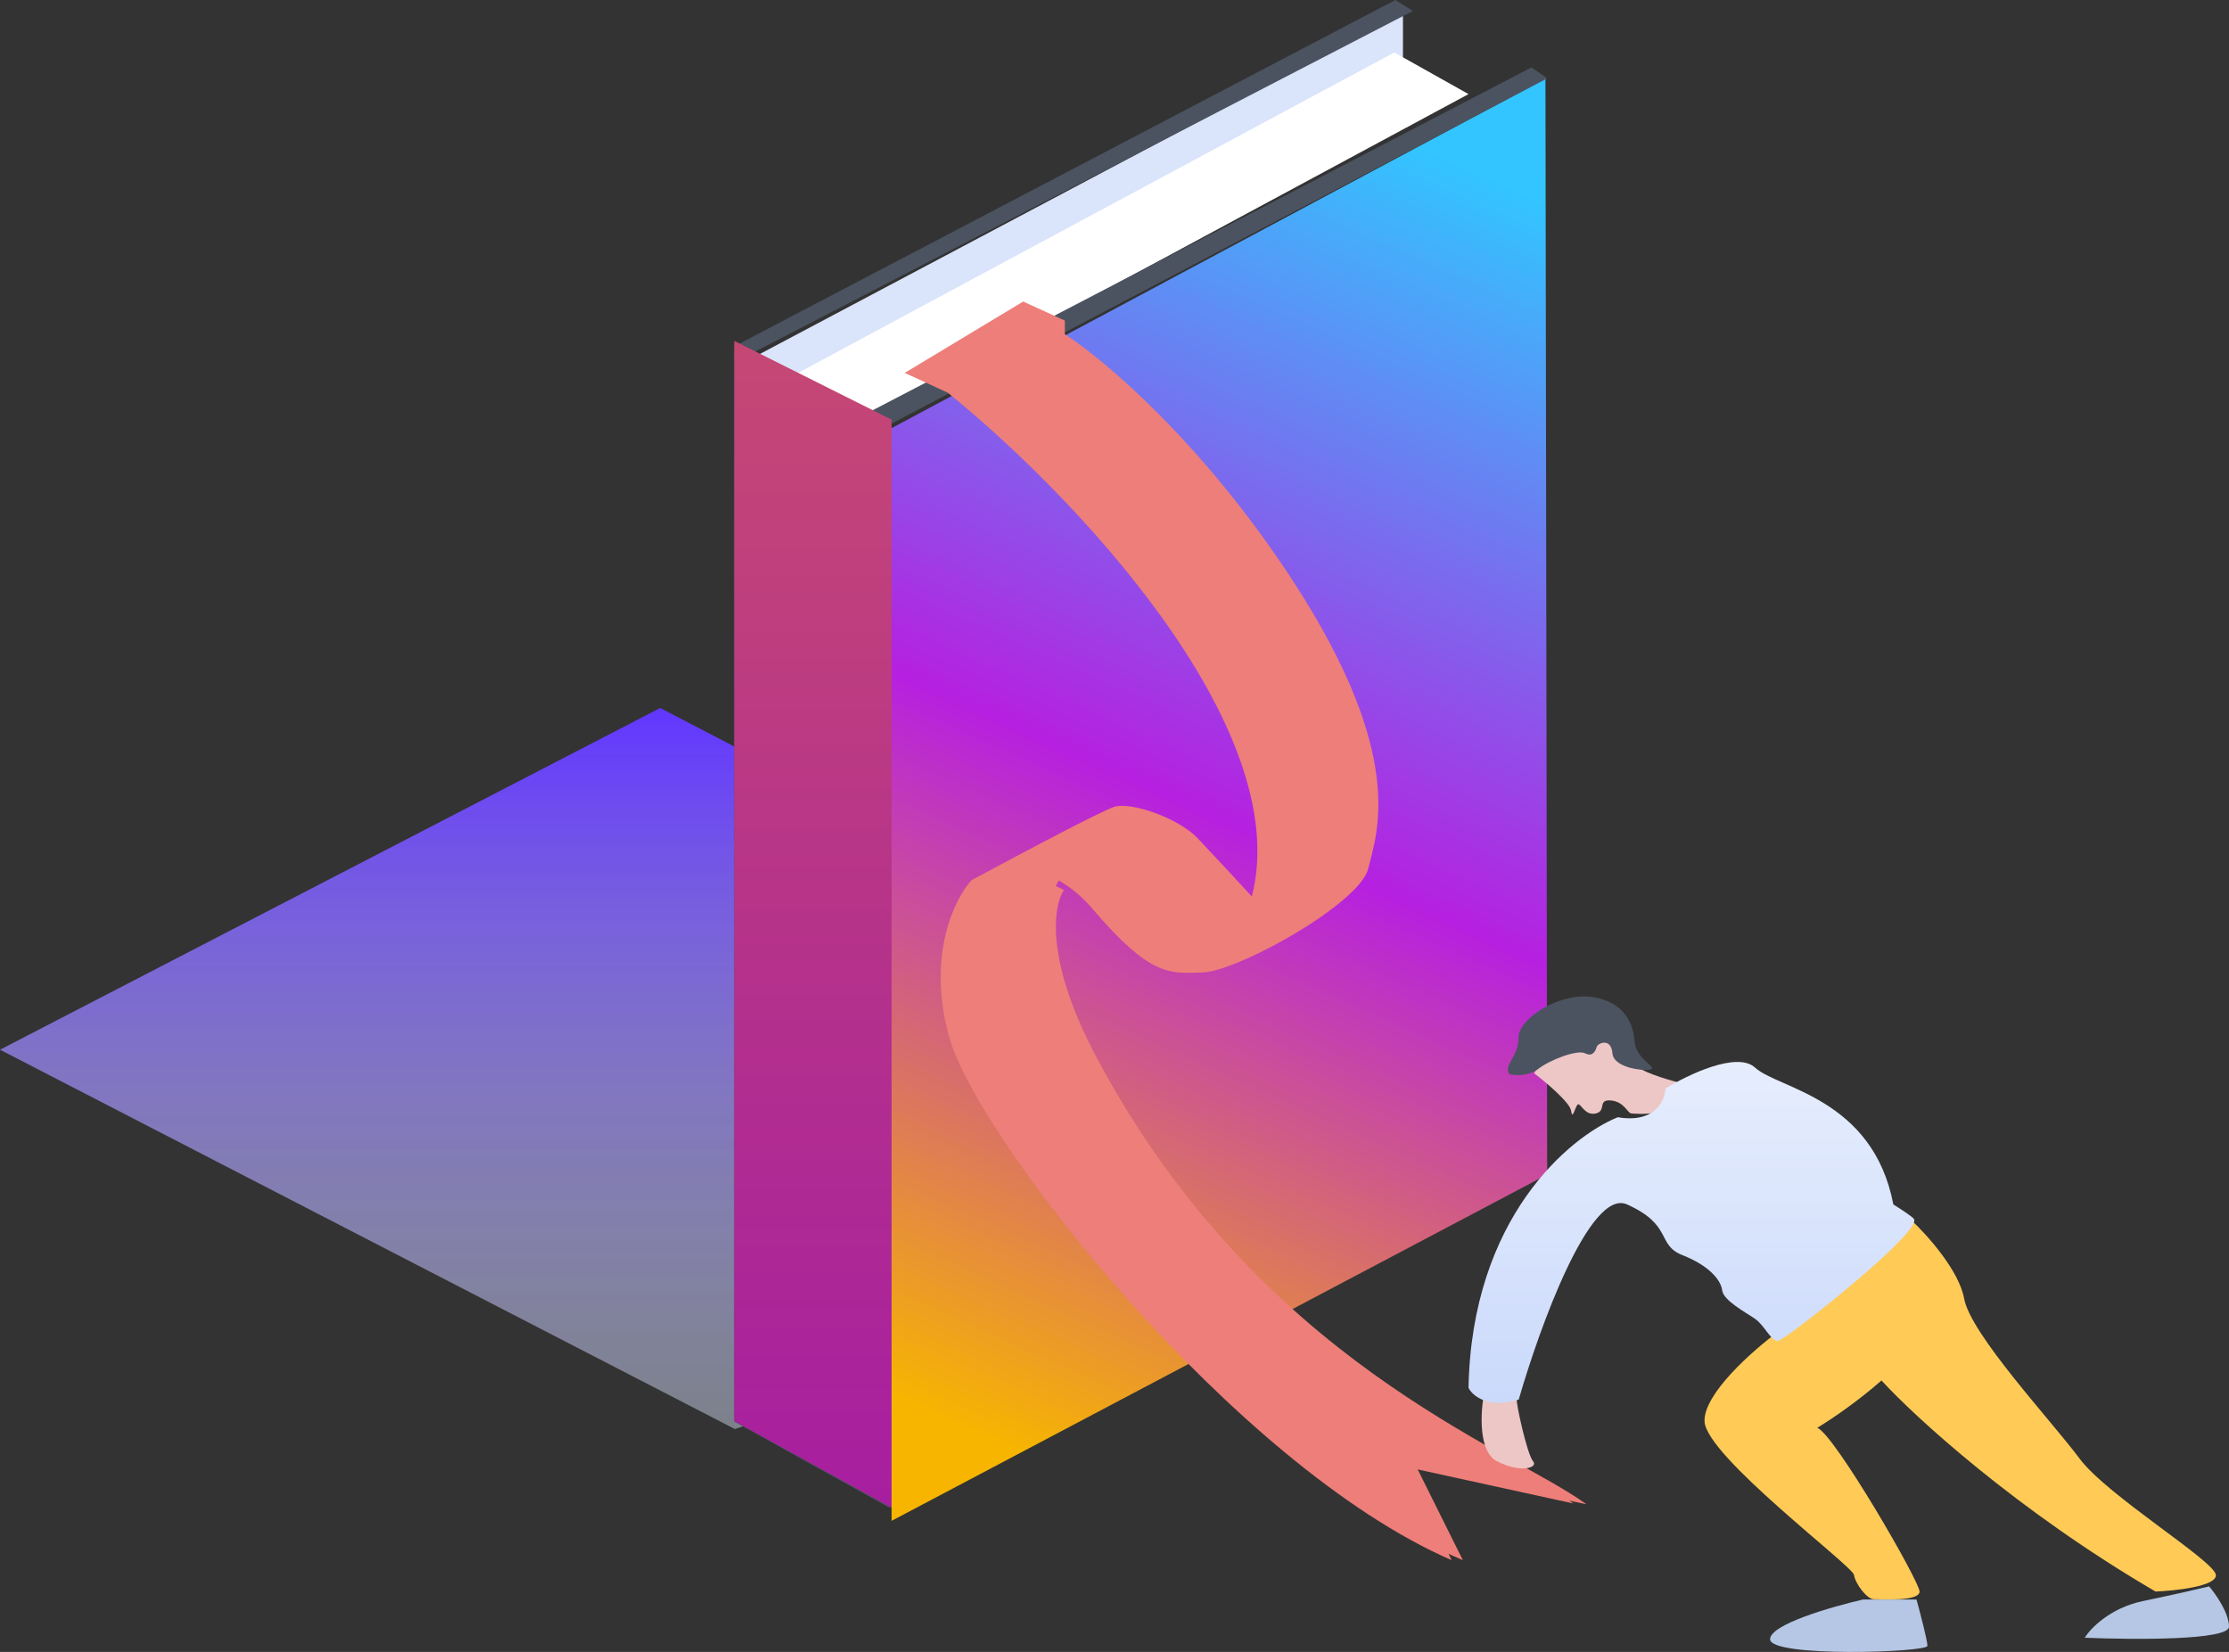
<svg width="170px" height="126px" viewBox="0 0 170 126" version="1.1" xmlns="http://www.w3.org/2000/svg" xmlns:xlink="http://www.w3.org/1999/xlink">
    <rect x="0" y="0" width="170" height="126" fill="#333333" stroke="none"/>
    <defs>
        <linearGradient x1="50%" y1="0%" x2="50%" y2="100%" id="linearGradient-1">
            <stop stop-color="#6236FF" offset="0%"></stop>
            <stop stop-color="#DAE4FA" stop-opacity="0.44" offset="100%"></stop>
        </linearGradient>
        <linearGradient x1="60.331%" y1="0%" x2="39.669%" y2="100%" id="linearGradient-2">
            <stop stop-color="#32C5FF" offset="0%"></stop>
            <stop stop-color="#B620E0" offset="51.258%"></stop>
            <stop stop-color="#F7B500" offset="100%"></stop>
        </linearGradient>
        <linearGradient x1="50%" y1="0%" x2="50%" y2="100%" id="linearGradient-3">
            <stop stop-color="#C54874" offset="0%"></stop>
            <stop stop-color="#A71EA0" offset="100%"></stop>
        </linearGradient>
        <linearGradient x1="50%" y1="0%" x2="50%" y2="100%" id="linearGradient-4">
            <stop stop-color="#E7EEFD" offset="0%"></stop>
            <stop stop-color="#CAD9FB" offset="100%"></stop>
        </linearGradient>
    </defs>
    <g id="Page-1" stroke="none" stroke-width="1" fill="none" fill-rule="evenodd">
        <g id="Illustration3" fill-rule="nonzero">
            <polygon id="Path" fill="url(#linearGradient-1)" points="0 80.065 56.049 109 117 88.674 50.351 54"></polygon>
            <polygon id="Path" fill="#DAE4FA" points="57 27.505 107 1 107 4.826 106.21 4.388 59.895 29"></polygon>
            <polygon id="Path" fill="#FFFFFF" points="60 28.905 65.924 32 112 7.178 107.129 4.443 106.339 4"></polygon>
            <polygon id="Path" fill="url(#linearGradient-2)" points="68 32.656 68 116 118 89.586 117.868 6"></polygon>
            <polygon id="Path" fill="#4B5361" points="56 108.425 56 26.419 106.425 0 107.755 0.837 57.197 27.023 60.124 28.501 66.111 31.523 112.678 7.287 116.803 5.14 118 5.977 67.841 32.396 67.841 115"></polygon>
            <polygon id="Path" fill="url(#linearGradient-3)" points="56 108.394 56 26 57.213 26.607 60.18 28.092 66.247 31.128 68 32.005 68 115"></polygon>
            <path d="M95.476,68.379 C98.826,55.296 81.406,37.307 72.277,29.948 L69,28.443 L78.035,23 L81.213,24.451 L81.213,25.495 C84.172,27.386 91.809,33.819 98.686,44.426 C107.283,57.684 105.02,63.505 104.357,66.233 C104.132,67.163 102.895,68.372 101.26,69.566 C98.099,71.874 93.45,74.122 91.742,74.173 C89.152,74.249 87.766,74.512 83.312,69.312 C82.476,68.336 81.613,67.643 80.76,67.166 C80.446,67.472 78.615,71.308 83.296,80.292 C95.476,103.671 114.064,110.243 120,114.677 L107.28,111.895 L110.713,119 C94.084,111.774 74.413,86.703 72.348,78.961 C70.697,72.767 72.83,68.497 74.103,67.136 C74.264,67.034 74.452,66.931 74.662,66.834 C78.035,65.015 84.057,61.821 85,61.535 C86.248,61.156 89.84,62.354 91.353,63.947 C92.563,65.222 94.606,67.433 95.476,68.379 Z" id="Path" fill="#EE7E79"></path>
            <path d="M72.612,79.523 C70.935,73.417 73.1,69.207 74.393,67.865 C75.625,67.104 78.33,66.362 81.154,67.895 C80.834,68.196 78.975,71.978 83.728,80.836 C96.097,103.886 114.972,110.366 121,114.738 L108.083,111.995 L111.569,119 C94.683,111.876 74.708,87.157 72.612,79.523 Z" id="Path" fill="#EE7E79"></path>
            <path d="M119.826,84.729 C119.742,84.096 117.907,82.552 117,81.859 C120.35,76.415 123.699,80.275 124.432,81.067 C125.018,81.7 127.049,82.321 127.991,82.552 C128.2,85.422 124.746,84.927 124.432,84.927 C124.118,84.927 123.909,84.036 122.862,83.937 C121.815,83.838 122.548,84.729 121.71,84.927 C120.873,85.125 120.559,84.135 120.35,84.234 C120.14,84.333 119.931,85.521 119.826,84.729 Z" id="Path" fill="#EDC7C5"></path>
            <path d="M117.309,81.536 C116.593,82.094 115.552,82.034 115.121,81.935 C114.624,81.237 115.817,80.639 115.817,79.143 C115.817,77.647 119,75.653 121.486,76.052 C123.972,76.45 124.568,78.146 124.668,79.442 C124.767,80.738 126.259,81.336 125.961,81.536 C125.662,81.735 123.077,81.536 122.977,80.339 C122.878,79.143 121.883,79.542 121.784,79.841 C121.684,80.14 121.486,80.639 120.889,80.339 C120.292,80.04 118.204,80.838 117.309,81.536 Z" id="Path" fill="#4B5361"></path>
            <path d="M114.161,111.45 C112.738,110.71 112.916,107.715 113.183,106.309 C113.291,105.59 115.762,106.309 115.673,106.618 C115.584,106.926 116.473,110.936 116.918,111.45 C117.362,111.964 115.94,112.375 114.161,111.45 Z" id="Path" fill="#EDC7C5"></path>
            <path d="M130.001,108.416 C129.921,106.309 133.701,102.985 135.601,101.586 L145.7,93 C145.727,93.024 145.756,93.05 145.785,93.079 C147.014,94.232 149.409,96.914 149.8,99.049 C150.3,101.781 156.499,108.416 158.599,111.246 C160.699,114.075 168.899,119.051 168.998,120.125 C169.078,120.983 165.965,121.328 164.399,121.393 C153.84,115.226 146.063,108.091 143.495,105.294 C141.786,106.797 139.91,108.103 138.601,108.904 C139.901,109.392 146.4,120.612 146.4,121.393 C146.4,122.174 143.4,121.978 142.9,121.978 C142.4,121.978 141.5,120.807 141.4,120.125 C141.3,119.442 130.101,111.05 130.001,108.416 Z" id="Path" fill="#FFCB56"></path>
            <path d="M112,105.861 C112.242,92.918 119.692,86.705 123.386,85.216 C126.207,85.692 126.98,83.959 127.013,83.032 C128.726,81.97 132.495,80.164 133.865,81.438 C135.578,83.032 142.843,83.733 144.4,91.866 C145.22,92.381 145.79,92.773 145.957,92.958 C146.763,93.851 136.082,102.288 135.578,102.288 C135.074,102.288 134.571,101.097 133.865,100.6 C133.16,100.104 131.447,99.211 131.346,98.417 C131.245,97.623 130.339,96.531 128.323,95.737 C126.308,94.943 127.618,93.454 124.091,91.866 C121.27,90.596 117.408,101.262 115.829,106.754 C113.491,107.469 112.302,106.457 112,105.861 Z" id="Path" fill="url(#linearGradient-4)"></path>
            <path d="M135,125.028 C135,123.898 139.73,122.538 142.096,122 L146.165,122 C146.444,123.009 147,125.129 147,125.533 C147,126.037 135,126.441 135,125.028 Z" id="Path" fill="#B6C7E5"></path>
            <path d="M170,124.076 C170,123.032 168.991,121.591 168.486,121 C167.847,121.155 165.943,121.597 163.44,122.119 C160.938,122.641 159.437,124.201 159,124.915 C162.667,125.071 170,125.12 170,124.076 Z" id="Path" fill="#B6C7E5"></path>
        </g>
    </g>
</svg>